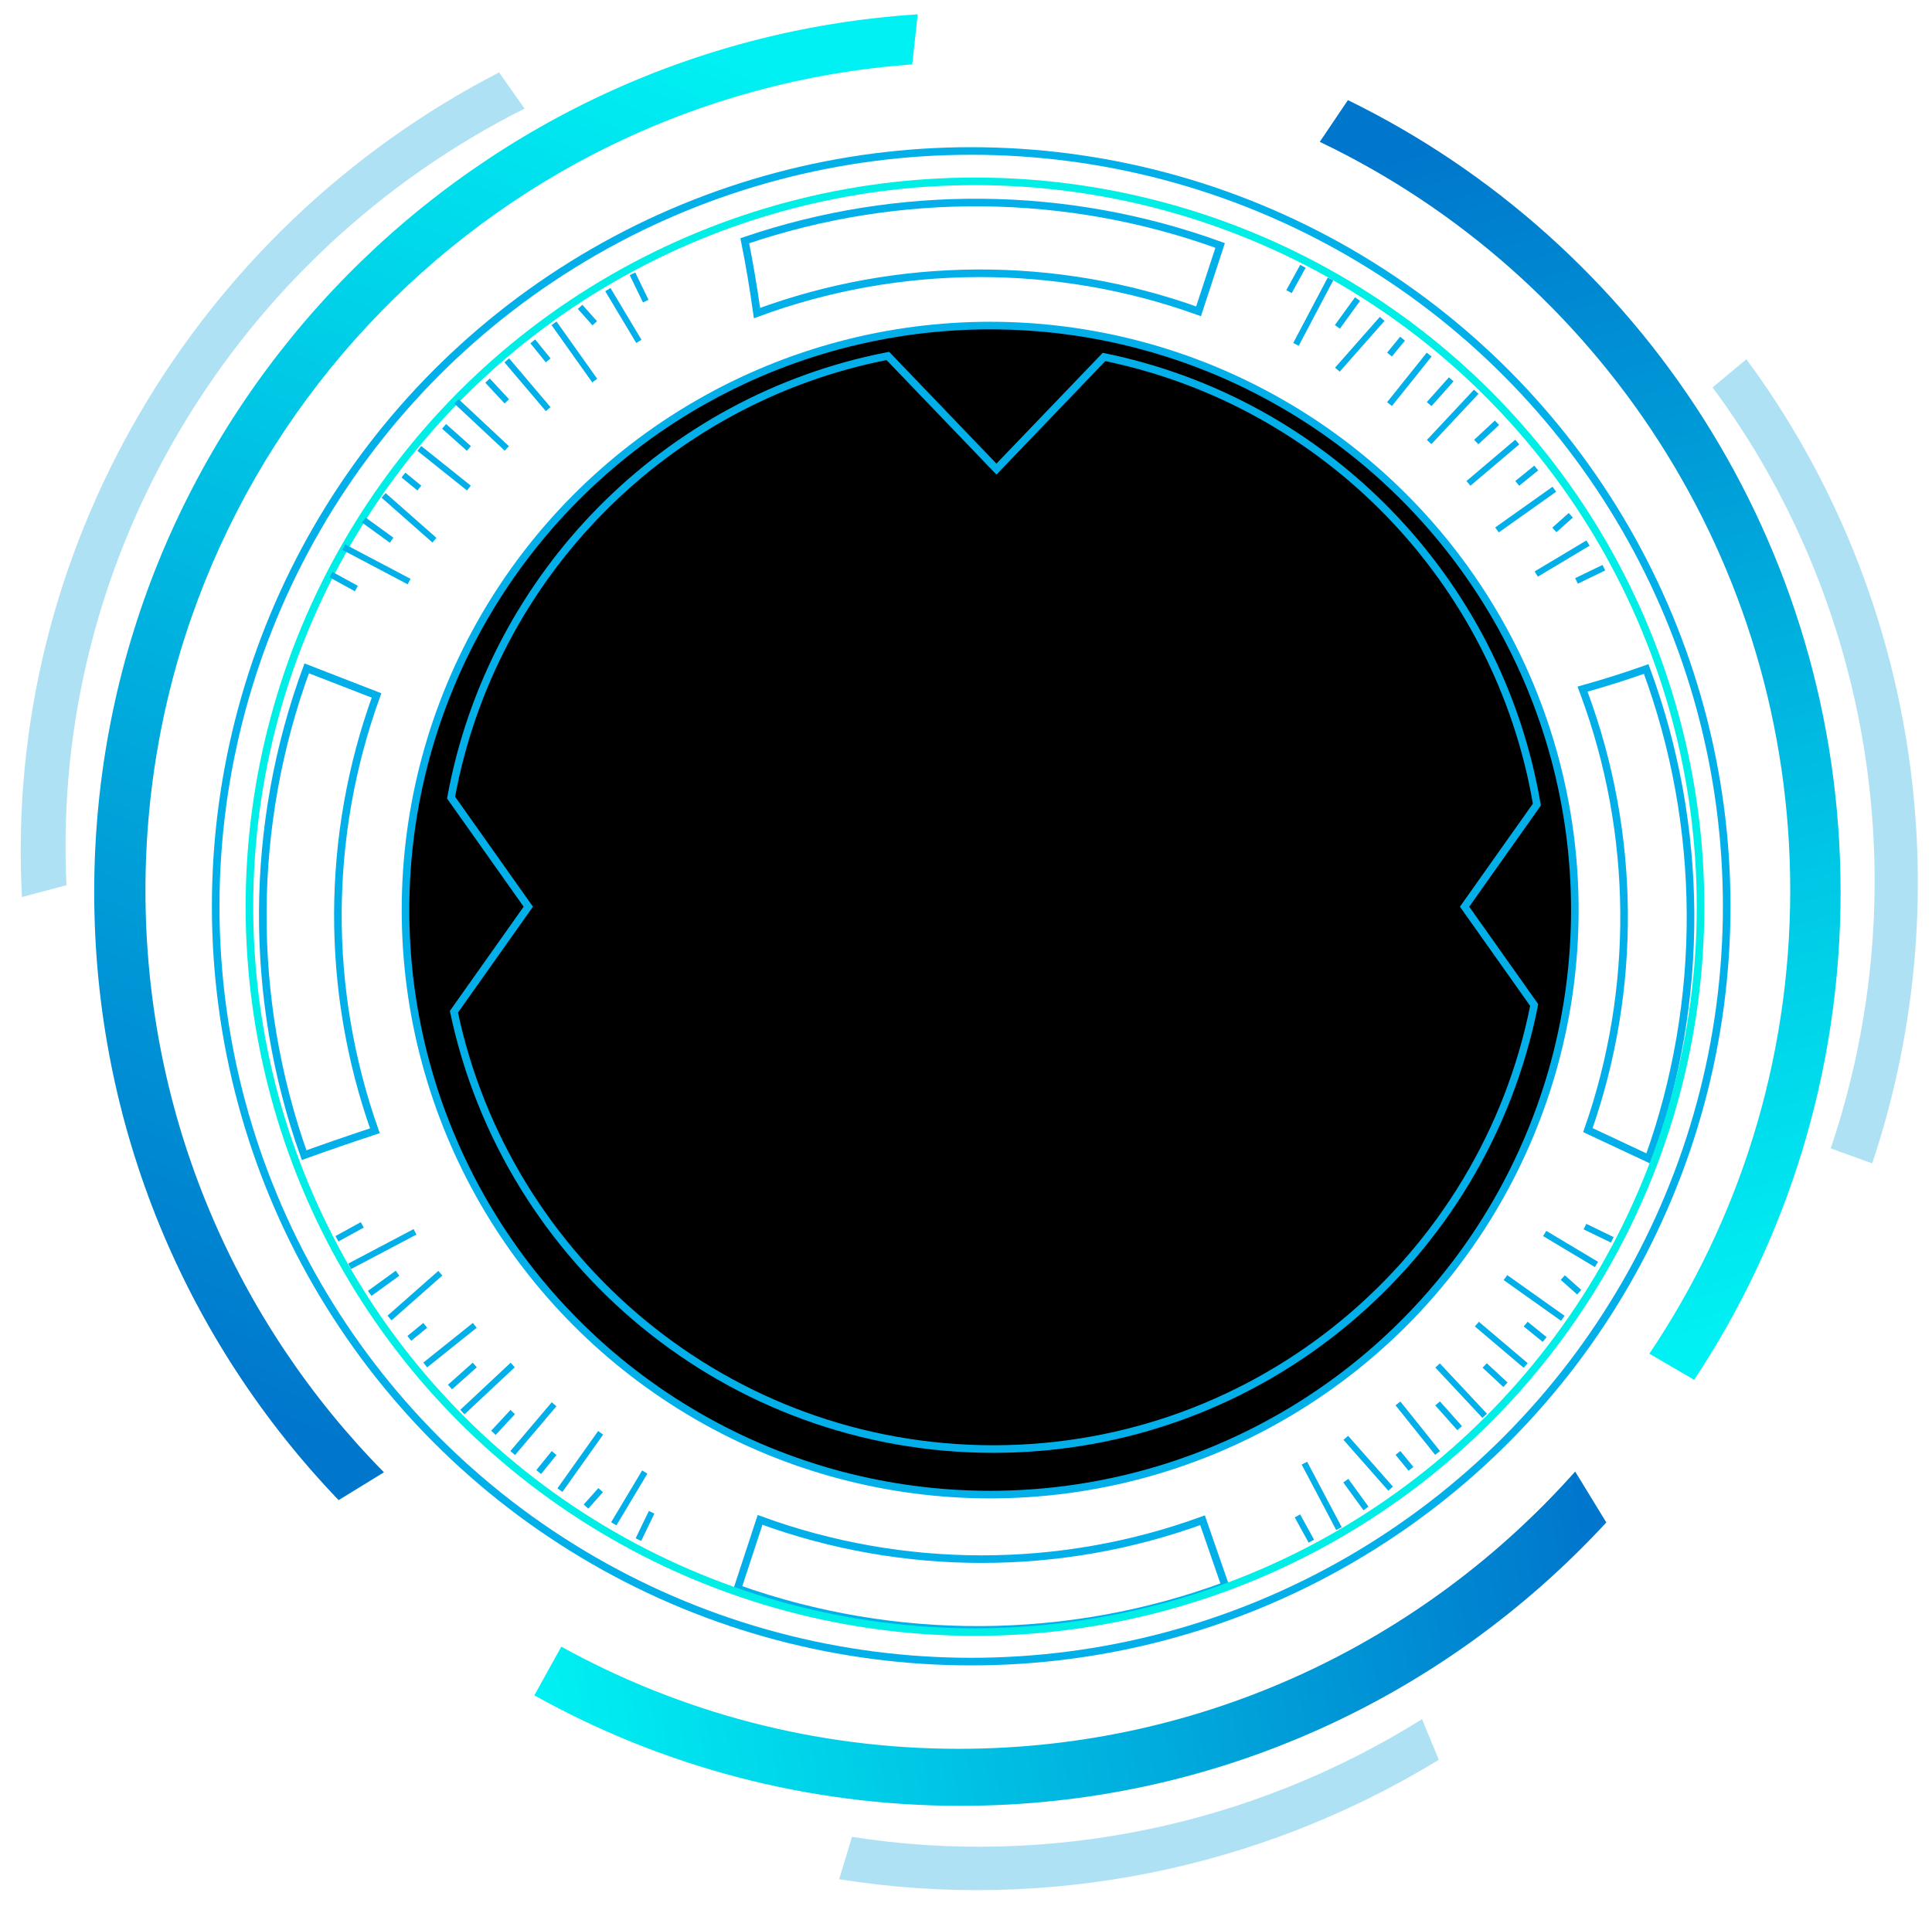 <?xml version="1.0" encoding="UTF-8"?>
<svg width="229px" height="228px" viewBox="0 0 229 228" version="1.1" xmlns="http://www.w3.org/2000/svg" xmlns:xlink="http://www.w3.org/1999/xlink">
    <title>编组18</title>
    <defs>
        <linearGradient x1="53.581%" y1="100%" x2="41.722%" y2="0%" id="linearGradient-1">
            <stop stop-color="#00F1F3" offset="0%"></stop>
            <stop stop-color="#0076CC" offset="100%"></stop>
        </linearGradient>
        <linearGradient x1="34.649%" y1="0%" x2="56.641%" y2="100%" id="linearGradient-2">
            <stop stop-color="#00F1F3" offset="0%"></stop>
            <stop stop-color="#0076CC" offset="100%"></stop>
        </linearGradient>
        <linearGradient x1="0%" y1="51.705%" x2="100%" y2="46.667%" id="linearGradient-3">
            <stop stop-color="#00F1F3" offset="0%"></stop>
            <stop stop-color="#0076CC" offset="100%"></stop>
        </linearGradient>
        <circle id="path-4" cx="117.365" cy="108.9" r="69.3"></circle>
        <filter x="-6.5%" y="-6.5%" width="112.9%" height="112.9%" filterUnits="objectBoundingBox" id="filter-5">
            <feMorphology radius="3" operator="erode" in="SourceAlpha" result="shadowSpreadInner1"></feMorphology>
            <feGaussianBlur stdDeviation="7" in="shadowSpreadInner1" result="shadowBlurInner1"></feGaussianBlur>
            <feOffset dx="0" dy="0" in="shadowBlurInner1" result="shadowOffsetInner1"></feOffset>
            <feComposite in="shadowOffsetInner1" in2="SourceAlpha" operator="arithmetic" k2="-1" k3="1" result="shadowInnerInner1"></feComposite>
            <feColorMatrix values="0 0 0 0 0.313   0 0 0 0 0.827   0 0 0 0 1  0 0 0 0.371 0" type="matrix" in="shadowInnerInner1"></feColorMatrix>
        </filter>
        <circle id="path-6" cx="56.521" cy="56.874" r="56.28"></circle>
        <path d="M105.237,43.2 L118.108,56.618 L130.86,43.322 C157.126,48.679 177.662,69.806 182.166,96.392 L173.596,108.498 L181.846,120.153 C175.919,150.167 149.472,172.8 117.743,172.8 C86.297,172.8 60.039,150.57 53.803,120.955 L62.619,108.498 L53.465,95.564 C58.288,69.163 78.952,48.298 105.237,43.2 Z" id="path-8"></path>
        <filter x="-6.2%" y="-6.2%" width="112.4%" height="112.3%" filterUnits="objectBoundingBox" id="filter-9">
            <feGaussianBlur stdDeviation="7.5" in="SourceAlpha" result="shadowBlurInner1"></feGaussianBlur>
            <feOffset dx="0" dy="0" in="shadowBlurInner1" result="shadowOffsetInner1"></feOffset>
            <feComposite in="shadowOffsetInner1" in2="SourceAlpha" operator="arithmetic" k2="-1" k3="1" result="shadowInnerInner1"></feComposite>
            <feColorMatrix values="0 0 0 0 0.196   0 0 0 0 0.773   0 0 0 0 1  0 0 0 0.692 0" type="matrix" in="shadowInnerInner1"></feColorMatrix>
        </filter>
    </defs>
    <g id="页面-1" stroke="none" stroke-width="1" fill="none" fill-rule="evenodd">
        <g id="应急管理" transform="translate(-735, -130)">
            <g id="突发事件分析" transform="translate(735, 38)">
                <g id="编组18" transform="translate(0, 91)">
                    <g id="分组-4" transform="translate(11.165, 2.7)">
                        <path d="M207,104.065 C207,125.456 200.608,145.342 189.644,161.893 L184.334,158.795 C194.876,143.116 201.031,124.208 201.031,103.855 C201.031,64.689 178.238,30.88 145.268,15.117 L148.603,10.171 C183.169,27.067 207,62.763 207,104.065 Z" id="合并形状" fill="url(#linearGradient-1)"></path>
                        <path d="M5.08926234e-13,3.53950316e-05 C54.496,3.51 97.609,48.762 97.609,104.068 C97.609,132.035 86.585,157.43 68.64,176.157 L63.267,172.857 C80.745,155.125 91.534,130.761 91.534,103.874 C91.534,52.051 51.454,9.604 0.65,5.938 Z" id="合并形状" fill="url(#linearGradient-2)" transform="translate(48.805, 88.079) scale(-1, 1) translate(-48.805, -88.079) "></path>
                        <path d="M175.541,172.767 L179.232,178.803 C160.145,199.472 132.916,212.4 102.691,212.4 C84.367,212.4 67.145,207.649 52.171,199.302 L55.368,193.531 C69.347,201.25 85.399,205.64 102.471,205.64 C131.505,205.64 157.591,192.943 175.541,172.767 Z" id="合并形状" fill="url(#linearGradient-3)"></path>
                    </g>
                    <path d="M84.004,179.039 L83.727,179.607 C82.551,182.007 81.446,184.282 80.412,186.431 C62.406,178.137 47.809,163.695 39.304,145.79 L46.948,141.925 C54.522,158.254 67.698,171.451 84.004,179.039 Z M185.526,141.21 C187.959,142.577 190.301,143.794 192.552,144.861 C184.222,162.96 169.702,177.615 151.709,186.103 L149.009,178.63 C164.992,170.945 177.884,157.84 185.308,141.694 Z M192.351,73.642 L185.022,77.354 C177.375,61.108 164.171,48.002 147.863,40.494 C149.702,38.059 151.382,35.697 152.902,33.406 C170.202,41.902 184.178,56.142 192.351,73.642 Z M80.338,32.538 L83.92,40.663 C67.893,48.146 54.899,61.048 47.287,77.018 C44.497,75.615 41.838,74.32 39.309,73.134 C47.803,55.258 62.369,40.835 80.338,32.538 Z" id="合并形状" stroke="#02AFE9" stroke-width="0.9" transform="translate(115.928, 109.484) rotate(-45) translate(-115.928, -109.484) "></path>
                    <g id="椭圆形-copy-4">
                        <use fill="black" fill-opacity="1" filter="url(#filter-5)" xlink:href="#path-4"></use>
                        <use stroke="#02AFE9" stroke-width="0.9" xlink:href="#path-4"></use>
                    </g>
                    <g id="666" transform="translate(61.565, 53.1)">
                        <mask id="mask-7" fill="white">
                            <use xlink:href="#path-6"></use>
                        </mask>
                        <g id="Mask"></g>
                    </g>
                    <g id="合并形状">
                        <use fill="black" fill-opacity="1" filter="url(#filter-9)" xlink:href="#path-8"></use>
                        <use stroke="#02AFE9" stroke-width="0.9" xlink:href="#path-8"></use>
                    </g>
                    <circle id="椭圆形-copy-3" stroke="#00EEE6" stroke-width="0.9" cx="115.565" cy="108.5" r="86"></circle>
                    <circle id="椭圆形" stroke="#02AFE9" stroke-width="0.9" cx="115.115" cy="108.45" r="89.55"></circle>
                    <path d="M157.69,244.59 L152.475,245.156 C146.727,222.241 132.721,202.024 113.228,188.416 L116.884,184.699 C137.178,199.198 151.73,220.501 157.69,244.59 Z" id="合并形状" fill-opacity="0.317" fill="#05A3DD" transform="translate(135.459, 214.927) rotate(113) translate(-135.459, -214.927) "></path>
                    <path d="M60.004,10.06 L62.949,14.404 C28.32,31.031 5.866,66.595 7.053,105.519 L1.75,106.826 C0.272,65.688 23.684,28.007 60.004,10.06 Z" id="合并形状" fill-opacity="0.317" fill="#05A3DD" transform="translate(32.316, 58.443) rotate(-1) translate(-32.316, -58.443) "></path>
                    <path d="M167.55,104.926 C191.048,81.048 225.368,69.618 259.383,75.278 L258.394,80.415 C226.206,74.943 193.69,85.737 171.475,108.362 Z" id="合并形状" fill-opacity="0.317" fill="#05A3DD" transform="translate(213.466, 91.106) rotate(-261) translate(-213.466, -91.106) "></path>
                    <path d="M154.109,180.552 L155.757,183.554 L155.113,183.9 L153.465,180.899 L154.109,180.552 Z M154.936,174.303 L159.028,182.058 L158.379,182.394 L154.286,174.639 L154.936,174.303 Z M159.817,176.335 L162.206,179.632 L161.611,180.055 L159.221,176.758 L159.817,176.335 Z M159.795,171.233 L165.106,177.256 L164.553,177.734 L159.243,171.71 L159.795,171.233 Z M165.983,173.032 L167.527,174.918 L166.957,175.375 L165.414,173.489 L165.983,173.032 Z M165.986,167.163 L170.685,173.035 L170.11,173.486 L165.411,167.614 L165.986,167.163 Z M170.672,167.149 L173.287,170.085 L172.738,170.565 L170.123,167.629 L170.672,167.149 Z M170.666,162.646 L176.247,168.61 L175.709,169.103 L170.129,163.139 L170.666,162.646 Z M176.229,162.628 L178.69,164.914 L178.189,165.443 L175.728,163.157 L176.229,162.628 Z M175.294,157.714 L181.077,162.617 L180.6,163.168 L174.817,158.265 L175.294,157.714 Z M181.07,157.708 L183.323,159.532 L182.859,160.094 L180.606,158.27 L181.07,157.708 Z M178.653,152.176 L185.45,157.002 L185.023,157.592 L178.226,152.766 L178.653,152.176 Z M185.481,152.201 L187.43,153.937 L186.94,154.476 L184.991,152.74 L185.481,152.201 Z M183.281,146.931 L189.417,150.603 L189.037,151.224 L182.902,147.552 L183.281,146.931 Z M188.025,146.1 L191.265,147.669 L190.943,148.321 L187.703,146.752 L188.025,146.1 Z" id="合并形状" fill="#02AFE9" fill-rule="nonzero"></path>
                    <path d="M40.409,180.352 L42.057,183.354 L41.413,183.7 L39.765,180.699 L40.409,180.352 Z M41.236,174.103 L45.328,181.858 L44.679,182.194 L40.586,174.439 L41.236,174.103 Z M46.117,176.135 L48.506,179.432 L47.911,179.855 L45.521,176.558 L46.117,176.135 Z M46.095,171.033 L51.406,177.056 L50.853,177.534 L45.543,171.51 L46.095,171.033 Z M52.283,172.832 L53.827,174.718 L53.257,175.175 L51.714,173.289 L52.283,172.832 Z M52.286,166.963 L56.985,172.835 L56.41,173.286 L51.711,167.414 L52.286,166.963 Z M56.972,166.949 L59.587,169.885 L59.038,170.365 L56.423,167.429 L56.972,166.949 Z M56.966,162.446 L62.547,168.41 L62.009,168.903 L56.429,162.939 L56.966,162.446 Z M62.529,162.428 L64.99,164.714 L64.489,165.243 L62.028,162.957 L62.529,162.428 Z M61.594,157.514 L67.377,162.417 L66.9,162.968 L61.117,158.065 L61.594,157.514 Z M67.37,157.508 L69.623,159.332 L69.159,159.894 L66.906,158.07 L67.37,157.508 Z M64.953,151.976 L71.75,156.802 L71.323,157.392 L64.526,152.566 L64.953,151.976 Z M71.781,152.001 L73.73,153.737 L73.24,154.276 L71.291,152.54 L71.781,152.001 Z M69.581,146.731 L75.717,150.403 L75.337,151.024 L69.202,147.352 L69.581,146.731 Z M74.325,145.9 L77.565,147.469 L77.243,148.121 L74.003,146.552 L74.325,145.9 Z" id="合并形状-copy-2" fill="#02AFE9" fill-rule="nonzero" transform="translate(58.665, 164.8) rotate(90) translate(-58.665, -164.8) "></path>
                    <path d="M153.109,66.852 L154.757,69.854 L154.113,70.2 L152.465,67.199 L153.109,66.852 Z M153.936,60.603 L158.028,68.358 L157.379,68.694 L153.286,60.939 L153.936,60.603 Z M158.817,62.635 L161.206,65.932 L160.611,66.355 L158.221,63.058 L158.817,62.635 Z M158.795,57.533 L164.106,63.556 L163.553,64.034 L158.243,58.01 L158.795,57.533 Z M164.983,59.332 L166.527,61.218 L165.957,61.675 L164.414,59.789 L164.983,59.332 Z M164.986,53.463 L169.685,59.335 L169.11,59.786 L164.411,53.914 L164.986,53.463 Z M169.672,53.449 L172.287,56.385 L171.738,56.865 L169.123,53.929 L169.672,53.449 Z M169.666,48.946 L175.247,54.91 L174.709,55.403 L169.129,49.439 L169.666,48.946 Z M175.229,48.928 L177.69,51.214 L177.189,51.743 L174.728,49.457 L175.229,48.928 Z M174.294,44.014 L180.077,48.917 L179.6,49.468 L173.817,44.565 L174.294,44.014 Z M180.07,44.008 L182.323,45.832 L181.859,46.394 L179.606,44.57 L180.07,44.008 Z M177.653,38.476 L184.45,43.302 L184.023,43.892 L177.226,39.066 L177.653,38.476 Z M184.481,38.501 L186.43,40.237 L185.94,40.776 L183.991,39.04 L184.481,38.501 Z M182.281,33.231 L188.417,36.903 L188.037,37.524 L181.902,33.852 L182.281,33.231 Z M187.025,32.4 L190.265,33.969 L189.943,34.621 L186.703,33.052 L187.025,32.4 Z" id="合并形状" fill="#02AFE9" fill-rule="nonzero" transform="translate(171.365, 51.3) scale(1, -1) translate(-171.365, -51.3) "></path>
                    <path d="M39.709,67.752 L41.357,70.754 L40.713,71.1 L39.065,68.099 L39.709,67.752 Z M40.536,61.503 L44.628,69.258 L43.979,69.594 L39.886,61.839 L40.536,61.503 Z M45.417,63.535 L47.806,66.832 L47.211,67.255 L44.821,63.958 L45.417,63.535 Z M45.395,58.433 L50.706,64.456 L50.153,64.934 L44.843,58.91 L45.395,58.433 Z M51.583,60.232 L53.127,62.118 L52.557,62.575 L51.014,60.689 L51.583,60.232 Z M51.586,54.363 L56.285,60.235 L55.71,60.686 L51.011,54.814 L51.586,54.363 Z M56.272,54.349 L58.887,57.285 L58.338,57.765 L55.723,54.829 L56.272,54.349 Z M56.266,49.846 L61.847,55.81 L61.309,56.303 L55.729,50.339 L56.266,49.846 Z M61.829,49.828 L64.29,52.114 L63.789,52.643 L61.328,50.357 L61.829,49.828 Z M60.894,44.914 L66.677,49.817 L66.2,50.368 L60.417,45.465 L60.894,44.914 Z M66.67,44.908 L68.923,46.732 L68.459,47.294 L66.206,45.47 L66.67,44.908 Z M64.253,39.376 L71.05,44.202 L70.623,44.792 L63.826,39.966 L64.253,39.376 Z M71.081,39.401 L73.03,41.137 L72.54,41.676 L70.591,39.94 L71.081,39.401 Z M68.881,34.131 L75.017,37.803 L74.637,38.424 L68.502,34.752 L68.881,34.131 Z M73.625,33.3 L76.865,34.869 L76.543,35.521 L73.303,33.952 L73.625,33.3 Z" id="合并形状-copy-2" fill="#02AFE9" fill-rule="nonzero" transform="translate(57.965, 52.2) scale(1, -1) rotate(90) translate(-57.965, -52.2) "></path>
                </g>
            </g>
        </g>
    </g>
</svg>